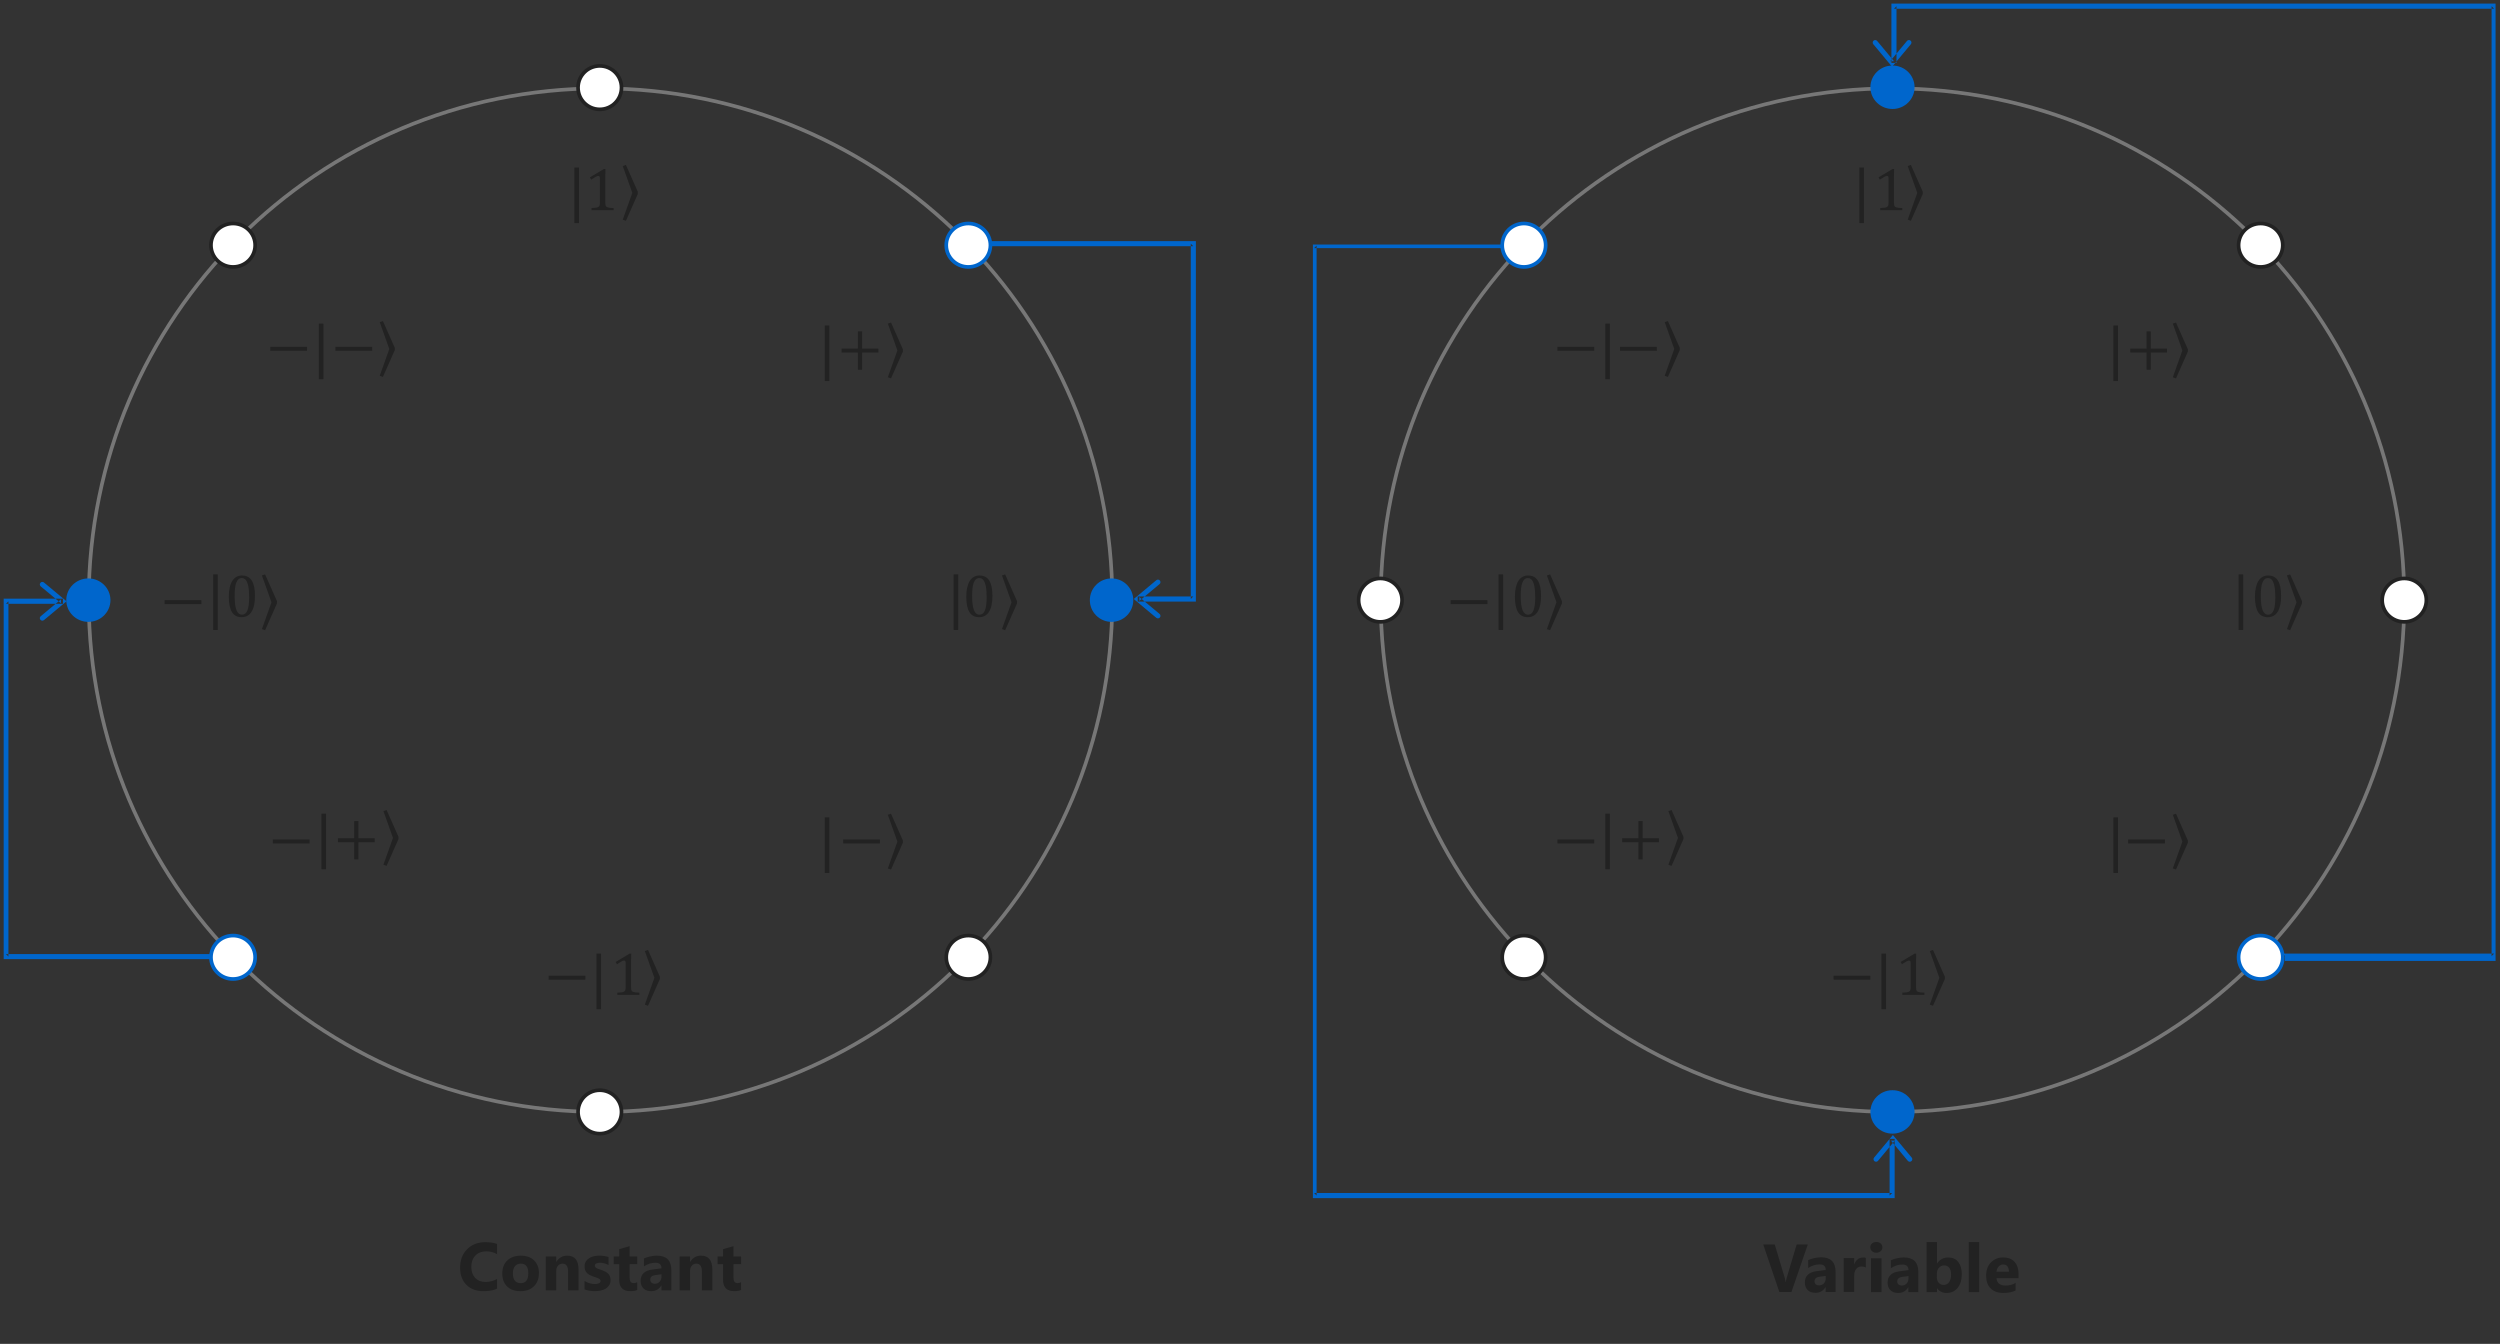 <?xml version="1.0" encoding="UTF-8"?>
<svg width="679" height="365" fill="none" version="1.1" viewBox="0 0 679 365" xmlns="http://www.w3.org/2000/svg">
   <rect x="0" y="0" width="679" height="365" fill="#333333" stroke="none"/>
   <style>
        :root {
            --kata-svg-stroke: #222;
            --kata-svg-fill: #fff;
            --kata-svg-path: #777;
            --kata-svg-accent: #06c;
        }

        @media(prefers-color-scheme: dark) {
        :root {
            --kata-svg-stroke: #eee;
            --kata-svg-fill: #111;
            --kata-svg-path: #bbb;
            --kata-svg-accent: #08f;
        }
        }

        .kata_svg_path {
            stroke: #777;
        }

        .kata_svg_text {
            fill: #222;
        }

        .kata_svg_point {
            fill: #fff;
            stroke: #222;
        }

        .kata_svg_fill_accent {
            fill: #06c;
        }

        .kata_svg_stroke_accent {
            stroke: #06c;
        }
    </style>
    <g clip-path="url(#clip0_6_812)" clip-rule="evenodd" fill-rule="evenodd">
        <!-- Large circles -->
        <g  class="kata_svg_path">
            <path d="m24.1 163c0-76.8 62.3-139 139-139 76.8 0 139 62.3 139 139 0 76.8-62.3 139-139 139-76.8 0-139-62.3-139-139z" />
            <path d="m375 163c0-76.8 62.2-139 139-139s139 62.3 139 139c0 76.8-62.2 139-139 139s-139-62.3-139-139z" />
        </g>

        <!-- Target points -->
        <g class="kata_svg_fill_accent">
            <path d="m296 163c0-3.26 2.64-5.9 5.9-5.9s5.9 2.64 5.9 5.9-2.64 5.9-5.9 5.9-5.9-2.64-5.9-5.9z" />
            <path d="m18 163c0-3.26 2.69-5.9 6-5.9 3.31 0 6 2.64 6 5.9s-2.69 5.9-6 5.9c-3.31 0-6-2.64-6-5.9z" />
            <path d="m508 23.7c0-3.26 2.69-5.9 6-5.9s6 2.64 6 5.9c0 3.26-2.69 5.9-6 5.9s-6-2.64-6-5.9z" />
            <path d="m508 302c0-3.26 2.69-5.9 6-5.9s6 2.64 6 5.9-2.69 5.9-6 5.9-6-2.64-6-5.9z" />
        </g>

        <!-- Normal points -->
        <g class="kata_svg_point">
            <path d="m157 23.8c0-3.26 2.64-5.9 5.9-5.9s5.9 2.64 5.9 5.9c0 3.26-2.64 5.9-5.9 5.9s-5.9-2.64-5.9-5.9z" />
            <path d="m157 302c0-3.26 2.64-5.9 5.9-5.9s5.9 2.64 5.9 5.9-2.64 5.9-5.9 5.9-5.9-2.64-5.9-5.9z" />
            <path d="m257 260c0-3.26 2.69-5.9 6-5.9s6 2.64 6 5.9-2.69 5.9-6 5.9-6-2.64-6-5.9z" />
            <path d="m57.3 66.6c0-3.26 2.69-5.9 6-5.9 3.31 0 6 2.64 6 5.9 0 3.26-2.69 5.9-6 5.9-3.31 0-6-2.64-6-5.9z" />
            <path d="m647 163c0-3.26 2.69-5.9 6-5.9s6 2.64 6 5.9-2.69 5.9-6 5.9-6-2.64-6-5.9z" />
            <path d="m369 163c0-3.26 2.64-5.9 5.9-5.9s5.9 2.64 5.9 5.9-2.64 5.9-5.9 5.9-5.9-2.64-5.9-5.9z" />
            <path d="m608 66.6c0-3.26 2.69-5.9 6-5.9s6 2.64 6 5.9c0 3.26-2.69 5.9-6 5.9s-6-2.64-6-5.9z" />
            <path d="m408 260c0-3.26 2.64-5.9 5.9-5.9s5.9 2.64 5.9 5.9-2.64 5.9-5.9 5.9-5.9-2.64-5.9-5.9z" />
        </g>

        <!-- From point -->
        <g class="kata_svg_point kata_svg_stroke_accent">
            <path d="m257 66.6c0-3.26 2.69-5.9 6-5.9s6 2.64 6 5.9c0 3.26-2.69 5.9-6 5.9s-6-2.64-6-5.9z" />
            <path d="m57.3 260c0-3.26 2.69-5.9 6-5.9 3.31 0 6 2.64 6 5.9s-2.69 5.9-6 5.9c-3.31 0-6-2.64-6-5.9z" />
            <path d="m608 260c0-3.26 2.69-5.9 6-5.9s6 2.64 6 5.9-2.69 5.9-6 5.9-6-2.64-6-5.9z" />
            <path d="m408 66.6c0-3.26 2.64-5.9 5.9-5.9s5.9 2.64 5.9 5.9c0 3.26-2.64 5.9-5.9 5.9s-5.9-2.64-5.9-5.9z" />
        </g>

        <!-- Arrows -->
        <g class="kata_svg_fill_accent" >
            <path d="m309 162h15.1l-0.688 0.688v-96.5l0.688 0.688h-55.3v-1.38h56v97.9h-15.8v-1.38zm5.06 5.8-6.13-5.11 6.13-5.11c0.292-0.242 0.726-0.202 0.968 0.088 0.244 0.292 0.204 0.726-0.088 0.97l-5.5 4.58v-1.06l5.5 4.58c0.292 0.242 0.332 0.676 0.088 0.968-0.242 0.292-0.676 0.33-0.968 0.088z" />
            <path d="m17 164h-15.4l0.688-0.688v96.5l-0.688-0.688h55.7v1.38h-56.3v-97.9h16.1v1.38zm-5.06-5.8 6.13 5.11-6.13 5.11c-0.292 0.242-0.725 0.204-0.968-0.088-0.243-0.292-0.204-0.726 0.088-0.968l5.5-4.58v1.06l-5.5-4.58c-0.292-0.242-0.331-0.676-0.088-0.968 0.243-0.292 0.677-0.33 0.968-0.088z" />
            <path d="m620 259h57.4l-0.688 0.686v-258l0.688 0.687h-163l0.688-0.687v15.4h-1.38v-16.1h165v260h-58.1v-1.37zm-101-247-5.11 6.13-5.11-6.13c-0.242-0.292-0.204-0.725 0.088-0.968 0.292-0.243 0.726-0.204 0.968 0.088l4.58 5.5h-1.06l4.58-5.5c0.242-0.292 0.676-0.331 0.968-0.088 0.292 0.243 0.33 0.677 0.088 0.968z" />
            <path d="m408 67.4h-51.1l0.686-0.688v258l-0.686-0.688h157l-0.686 0.688v-15.4h1.37v16.1h-158v-259h51.8v1.38zm101 247 5.11-6.13 5.11 6.13c0.244 0.292 0.204 0.726-0.088 0.97-0.292 0.242-0.724 0.202-0.968-0.088l-4.58-5.5h1.06l-4.58 5.5c-0.244 0.29-0.676 0.33-0.968 0.088-0.292-0.244-0.332-0.678-0.088-0.97z" />
        </g>

        <g class="kata_svg_text" clip-rule="evenodd" fill-rule="evenodd">
            <!-- Legend text -->
            <path d="m135 350c-0.94 0.455-2.17 0.683-3.68 0.683-1.98 0-3.53-0.581-4.66-1.74s-1.7-2.71-1.7-4.64c0-2.06 0.635-3.73 1.9-5.01 1.28-1.28 2.93-1.92 4.96-1.92 1.26 0 2.32 0.159 3.18 0.476v2.79c-0.862-0.515-1.84-0.773-2.95-0.773-1.21 0-2.19 0.381-2.93 1.14-0.743 0.761-1.11 1.79-1.11 3.09 0 1.25 0.35 2.24 1.05 2.98 0.7 0.737 1.64 1.1 2.83 1.1 1.13 0 2.17-0.276 3.11-0.827v2.65zm6.35 0.683c-1.53 0-2.74-0.429-3.62-1.28-0.875-0.863-1.31-2.03-1.31-3.5 0-1.52 0.455-2.71 1.37-3.57 0.91-0.862 2.14-1.29 3.69-1.29 1.53 0 2.72 0.432 3.59 1.29 0.868 0.857 1.3 1.99 1.3 3.4 0 1.53-0.45 2.73-1.35 3.62-0.893 0.886-2.12 1.33-3.68 1.33zm0.072-7.48c-0.671 0-1.19 0.23-1.56 0.691-0.371 0.462-0.557 1.11-0.557 1.96 0 1.77 0.713 2.65 2.14 2.65 1.36 0 2.04-0.907 2.04-2.72 0-1.72-0.686-2.58-2.06-2.58zm15.7 7.25h-2.83v-5.11c0-1.43-0.509-2.14-1.53-2.14-0.492 0-0.896 0.188-1.21 0.566-0.318 0.377-0.477 0.856-0.477 1.44v5.25h-2.84v-9.2h2.84v1.46h0.036c0.677-1.12 1.66-1.68 2.96-1.68 2.04 0 3.06 1.26 3.06 3.79v5.63zm1.65-0.243v-2.3c0.467 0.282 0.931 0.492 1.39 0.629 0.467 0.138 0.907 0.207 1.32 0.207 0.503 0 0.899-0.069 1.19-0.207 0.294-0.137 0.441-0.347 0.441-0.629 0-0.179-0.066-0.329-0.198-0.449s-0.303-0.224-0.512-0.314c-0.204-0.09-0.429-0.171-0.674-0.243-0.246-0.072-0.482-0.153-0.71-0.242-0.365-0.138-0.689-0.285-0.97-0.441-0.276-0.161-0.509-0.347-0.701-0.557-0.186-0.209-0.329-0.452-0.431-0.727-0.096-0.276-0.144-0.602-0.144-0.98 0-0.515 0.111-0.958 0.332-1.33 0.228-0.372 0.528-0.674 0.899-0.908 0.377-0.239 0.806-0.413 1.28-0.521 0.485-0.114 0.988-0.171 1.51-0.171 0.407 0 0.821 0.033 1.24 0.099 0.419 0.06 0.832 0.15 1.24 0.27v2.19c-0.36-0.21-0.746-0.365-1.16-0.467-0.408-0.108-0.809-0.162-1.2-0.162-0.186 0-0.363 0.018-0.53 0.054-0.162 0.03-0.306 0.078-0.431 0.144-0.126 0.06-0.225 0.14-0.297 0.242-0.072 0.096-0.108 0.207-0.108 0.333 0 0.167 0.054 0.311 0.162 0.431s0.249 0.225 0.422 0.314c0.174 0.084 0.366 0.162 0.575 0.234 0.216 0.066 0.428 0.135 0.638 0.207 0.377 0.131 0.719 0.275 1.02 0.431 0.306 0.156 0.566 0.338 0.782 0.548 0.222 0.21 0.389 0.455 0.503 0.737 0.12 0.281 0.18 0.617 0.18 1.01 0 0.545-0.12 1.01-0.36 1.4-0.233 0.384-0.548 0.698-0.943 0.944-0.389 0.239-0.841 0.413-1.36 0.521-0.509 0.114-1.04 0.171-1.59 0.171-1.01 0-1.95-0.156-2.81-0.468zm14.3 0.135c-0.419 0.222-1.05 0.333-1.9 0.333-2 0-3-1.04-3-3.12v-4.21h-1.49v-2.09h1.49v-1.99l2.83-0.808v2.79h2.07v2.09h-2.07v3.72c0 0.958 0.38 1.44 1.14 1.44 0.299 0 0.608-0.086 0.925-0.26v2.1zm9.26 0.108h-2.69v-1.32h-0.036c-0.617 1.03-1.53 1.55-2.74 1.55-0.893 0-1.6-0.252-2.11-0.755-0.509-0.509-0.763-1.19-0.763-2.03 0-1.78 1.06-2.82 3.17-3.09l2.5-0.333c0-1.01-0.545-1.51-1.64-1.51-1.1 0-2.14 0.326-3.13 0.979v-2.14c0.395-0.204 0.934-0.383 1.62-0.539 0.689-0.156 1.32-0.234 1.88-0.234 2.62 0 3.94 1.31 3.94 3.93v5.5zm-2.67-3.74v-0.62l-1.67 0.215c-0.923 0.12-1.38 0.536-1.38 1.25 0 0.323 0.111 0.59 0.333 0.8 0.227 0.203 0.533 0.305 0.916 0.305 0.533 0 0.967-0.183 1.3-0.548 0.335-0.371 0.503-0.838 0.503-1.4zm13.8 3.74h-2.83v-5.11c0-1.43-0.509-2.14-1.53-2.14-0.491 0-0.895 0.188-1.21 0.566-0.317 0.377-0.476 0.856-0.476 1.44v5.25h-2.84v-9.2h2.84v1.46h0.036c0.677-1.12 1.66-1.68 2.96-1.68 2.04 0 3.06 1.26 3.06 3.79v5.63zm7.82-0.108c-0.419 0.222-1.05 0.333-1.9 0.333-2 0-3-1.04-3-3.12v-4.21h-1.49v-2.09h1.49v-1.99l2.83-0.808v2.79h2.07v2.09h-2.07v3.72c0 0.958 0.38 1.44 1.14 1.44 0.299 0 0.608-0.086 0.925-0.26v2.1z" />
            <path d="m491 338-4.44 12.9h-3.29l-4.38-12.9h3.13l2.69 8.97c0.144 0.485 0.23 0.913 0.26 1.28h0.054c0.042-0.402 0.135-0.842 0.279-1.32l2.67-8.93h3.04zm7.54 12.9h-2.69v-1.32h-0.036c-0.616 1.03-1.53 1.55-2.74 1.55-0.892 0-1.6-0.252-2.11-0.755-0.509-0.509-0.764-1.19-0.764-2.03 0-1.78 1.06-2.82 3.17-3.09l2.5-0.333c0-1.01-0.545-1.51-1.64-1.51-1.1 0-2.14 0.326-3.13 0.979v-2.14c0.395-0.204 0.934-0.383 1.62-0.539 0.689-0.156 1.32-0.234 1.88-0.234 2.62 0 3.94 1.31 3.94 3.93v5.5zm-2.67-3.74v-0.62l-1.67 0.215c-0.922 0.12-1.38 0.536-1.38 1.25 0 0.323 0.11 0.59 0.332 0.8 0.228 0.203 0.533 0.305 0.916 0.305 0.534 0 0.968-0.183 1.3-0.548 0.336-0.371 0.503-0.838 0.503-1.4zm10.9-2.9c-0.341-0.186-0.739-0.279-1.2-0.279-0.616 0-1.1 0.228-1.45 0.683-0.347 0.449-0.521 1.06-0.521 1.84v4.39h-2.84v-9.2h2.84v1.71h0.036c0.449-1.25 1.26-1.87 2.43-1.87 0.299 0 0.533 0.036 0.7 0.108v2.62zm2.84-4.02c-0.479 0-0.871-0.141-1.18-0.423-0.305-0.287-0.458-0.638-0.458-1.05 0-0.425 0.153-0.773 0.458-1.04 0.306-0.27 0.698-0.404 1.18-0.404 0.486 0 0.878 0.134 1.18 0.404 0.306 0.269 0.459 0.617 0.459 1.04 0 0.431-0.153 0.785-0.459 1.06-0.299 0.276-0.691 0.414-1.18 0.414zm1.4 10.7h-2.84v-9.2h2.84v9.2zm10 0h-2.69v-1.32h-0.036c-0.617 1.03-1.53 1.55-2.74 1.55-0.892 0-1.6-0.252-2.11-0.755-0.509-0.509-0.764-1.19-0.764-2.03 0-1.78 1.06-2.82 3.17-3.09l2.5-0.333c0-1.01-0.545-1.51-1.64-1.51-1.1 0-2.14 0.326-3.13 0.979v-2.14c0.396-0.204 0.935-0.383 1.62-0.539 0.688-0.156 1.31-0.234 1.88-0.234 2.62 0 3.94 1.31 3.94 3.93v5.5zm-2.67-3.74v-0.62l-1.67 0.215c-0.922 0.12-1.38 0.536-1.38 1.25 0 0.323 0.111 0.59 0.333 0.8 0.227 0.203 0.533 0.305 0.916 0.305 0.533 0 0.968-0.183 1.3-0.548 0.335-0.371 0.503-0.838 0.503-1.4zm7.79 2.67h-0.036v1.07h-2.84v-13.6h2.84v5.8h0.036c0.7-1.07 1.7-1.61 2.99-1.61 1.19 0 2.1 0.408 2.74 1.22 0.641 0.815 0.961 1.93 0.961 3.34 0 1.53-0.374 2.76-1.12 3.69s-1.75 1.39-3 1.39c-1.13 0-1.99-0.432-2.57-1.29zm-0.081-3.88v0.943c0 0.593 0.17 1.08 0.512 1.47 0.341 0.39 0.779 0.584 1.31 0.584 0.646 0 1.15-0.248 1.5-0.745 0.359-0.503 0.539-1.21 0.539-2.13 0-0.76-0.165-1.35-0.494-1.78-0.324-0.431-0.788-0.646-1.39-0.646-0.569 0-1.04 0.212-1.42 0.638-0.372 0.425-0.557 0.979-0.557 1.66zm11.5 4.95h-2.84v-13.6h2.84v13.6zm10.7-3.79h-6c0.096 1.34 0.937 2 2.52 2 1.01 0 1.9-0.239 2.67-0.719v2.05c-0.851 0.455-1.96 0.683-3.32 0.683-1.48 0-2.64-0.411-3.46-1.23-0.82-0.827-1.23-1.98-1.23-3.45 0-1.53 0.443-2.74 1.33-3.63 0.887-0.892 1.98-1.34 3.27-1.34 1.34 0 2.38 0.399 3.11 1.2 0.737 0.797 1.1 1.88 1.1 3.24v1.2zm-2.63-1.74c0-1.32-0.533-1.98-1.6-1.98-0.456 0-0.851 0.189-1.19 0.566-0.33 0.377-0.53 0.848-0.602 1.41h3.39z" />

            <!-- Ket text -->
            <path d="m259 156h1.25v15.1h-1.25v-15.1z" />
            <path d="m266 157c-0.372 0-0.684 0.11-0.936 0.332s-0.454 0.54-0.608 0.956-0.264 0.924-0.328 1.52c-0.064 0.598-0.098 1.27-0.098 2.02 0 1.76 0.164 3.05 0.49 3.88 0.328 0.824 0.834 1.24 1.52 1.24 0.654 0 1.14-0.386 1.46-1.16s0.474-1.98 0.474-3.6c0-1.24-0.082-2.25-0.244-3.02s-0.388-1.32-0.676-1.66c-0.29-0.334-0.64-0.502-1.05-0.502zm0.04-0.69c1.18 0 2.06 0.458 2.64 1.37 0.578 0.914 0.866 2.29 0.866 4.14 0 1.91-0.308 3.36-0.928 4.34-0.618 0.982-1.52 1.47-2.71 1.47-1.17 0-2.04-0.46-2.61-1.38s-0.856-2.31-0.856-4.18c0-0.994 0.088-1.85 0.264-2.58s0.42-1.32 0.738-1.8c0.316-0.472 0.694-0.822 1.14-1.05 0.442-0.228 0.926-0.342 1.45-0.342z" />
            <path d="m273 156 3.23 7.28v0.598l-3.23 7.29-0.868-0.308 2.6-7.28-2.6-7.29 0.868-0.292z" />
            <path d="m156 45.5h1.25v15.1h-1.25v-15.1z" />
            <path d="m164 45.9h0.446c-0.032 0.519-0.05 1.24-0.05 2.16v6.92c0 0.313 0.018 0.55 0.054 0.709 0.034 0.159 0.096 0.289 0.186 0.389s0.218 0.178 0.384 0.235c0.168 0.057 0.38 0.1 0.634 0.13 0.254 0.03 0.588 0.05 1 0.061v0.592h-5.99v-0.592c0.6-0.027 1.03-0.063 1.29-0.109 0.256-0.046 0.452-0.115 0.586-0.207 0.136-0.092 0.234-0.222 0.296-0.389 0.062-0.168 0.094-0.44 0.094-0.819v-6.57c0-0.216-0.038-0.374-0.114-0.474s-0.186-0.15-0.332-0.15c-0.172 0-0.418 0.089-0.738 0.267-0.318 0.178-0.712 0.424-1.18 0.738l-0.356-0.624 3.79-2.26z" />
            <path d="m170 44.8 3.23 7.28v0.6l-3.23 7.29-0.866-0.308 2.6-7.28-2.6-7.29 0.866-0.292z" />
            <path d="m224 88.4h1.25v15.1h-1.25v-15.1z" />
            <path d="m233 90h1.15v4.67h4.42v1.08h-4.42v4.67h-1.15v-4.67h-4.42v-1.08h4.42v-4.67z" />
            <path d="m242 87.6 3.23 7.28v0.6l-3.23 7.29-0.866-0.308 2.6-7.28-2.6-7.29 0.866-0.292z" />
            <path d="m224 222h1.25v15.1h-1.25v-15.1z" />
            <path d="m229 228h9.99v1.08h-9.99v-1.08z" />
            <path d="m242 221 3.23 7.28v0.6l-3.23 7.29-0.868-0.308 2.6-7.28-2.6-7.29 0.868-0.292z" />
            <path d="m149 265h9.99v1.08h-9.99v-1.08z" />
            <path d="m162 259h1.25v15.1h-1.25v-15.1z" />
            <path d="m171 259h0.446c-0.032 0.52-0.05 1.24-0.05 2.16v6.92c0 0.314 0.018 0.55 0.054 0.71 0.034 0.16 0.096 0.29 0.186 0.39s0.218 0.178 0.386 0.234c0.166 0.056 0.378 0.1 0.632 0.13s0.588 0.05 1 0.06v0.592h-5.99v-0.592c0.6-0.026 1.03-0.062 1.29-0.108 0.256-0.046 0.452-0.116 0.586-0.208 0.136-0.092 0.234-0.222 0.296-0.388 0.062-0.168 0.094-0.44 0.094-0.82v-6.57c0-0.216-0.038-0.374-0.114-0.474s-0.186-0.15-0.332-0.15c-0.172 0-0.418 0.088-0.738 0.266-0.318 0.178-0.712 0.424-1.18 0.738l-0.358-0.624 3.79-2.26z" />
            <path d="m176 258 3.23 7.28v0.6l-3.23 7.29-0.866-0.308 2.6-7.28-2.6-7.29 0.866-0.292z" />
            <path d="m44.7 163h9.99v1.08h-9.99v-1.08z" />
            <path d="m57.9 156h1.25v15.1h-1.25v-15.1z" />
            <path d="m65.7 157c-0.373 0-0.685 0.11-0.936 0.332s-0.454 0.54-0.608 0.956-0.264 0.924-0.328 1.52c-0.065 0.598-0.097 1.27-0.097 2.02 0 1.76 0.163 3.05 0.49 3.88 0.327 0.824 0.833 1.24 1.52 1.24 0.654 0 1.14-0.386 1.45-1.16 0.316-0.776 0.474-1.98 0.474-3.6 0-1.24-0.081-2.25-0.243-3.02-0.162-0.77-0.388-1.32-0.677-1.66-0.289-0.334-0.639-0.502-1.05-0.502zm0.041-0.69c1.18 0 2.06 0.458 2.64 1.37 0.578 0.914 0.867 2.29 0.867 4.14 0 1.91-0.309 3.36-0.928 4.34-0.619 0.982-1.52 1.47-2.71 1.47-1.17 0-2.04-0.46-2.61-1.38-0.57-0.918-0.855-2.31-0.855-4.18 0-0.994 0.088-1.85 0.263-2.58s0.422-1.32 0.738-1.8c0.316-0.472 0.696-0.822 1.14-1.05 0.443-0.228 0.927-0.342 1.45-0.342z" />
            <path d="m72 156 3.23 7.28v0.598l-3.23 7.29-0.867-0.308 2.6-7.28-2.6-7.29 0.867-0.292z" />
            <path d="m74.1 228h9.99v1.08h-9.99v-1.08z" />
            <path d="m87.3 221h1.25v15.1h-1.25v-15.1z" />
            <path d="m96.2 223h1.15v4.67h4.42v1.08h-4.42v4.67h-1.15v-4.67h-4.42v-1.08h4.42v-4.67z" />
            <path d="m105 220 3.23 7.28v0.598l-3.23 7.29-0.868-0.308 2.6-7.28-2.6-7.29 0.868-0.292z" />
            <path d="m73.4 94.2h9.99v1.08h-9.99v-1.08z" />
            <path d="m86.6 87.9h1.25v15.1h-1.25v-15.1z" />
            <path d="m91.1 94.2h9.99v1.08h-9.99v-1.08z" />
            <path d="m104 87.2 3.23 7.28v0.6l-3.23 7.29-0.868-0.308 2.6-7.28-2.6-7.29 0.868-0.292z" />
            <path d="m608 156h1.25v15.1h-1.25v-15.1z" />
            <path d="m616 157c-0.374 0-0.686 0.11-0.936 0.332-0.252 0.222-0.454 0.54-0.608 0.956s-0.264 0.924-0.328 1.52c-0.066 0.598-0.098 1.27-0.098 2.02 0 1.76 0.164 3.05 0.49 3.88 0.328 0.824 0.834 1.24 1.52 1.24 0.654 0 1.14-0.386 1.46-1.16s0.474-1.98 0.474-3.6c0-1.24-0.082-2.25-0.244-3.02s-0.388-1.32-0.676-1.66c-0.29-0.334-0.64-0.502-1.05-0.502zm0.04-0.69c1.18 0 2.06 0.458 2.64 1.37 0.578 0.914 0.868 2.29 0.868 4.14 0 1.91-0.31 3.36-0.928 4.34-0.618 0.982-1.52 1.47-2.71 1.47-1.17 0-2.04-0.46-2.61-1.38s-0.854-2.31-0.854-4.18c0-0.994 0.088-1.85 0.262-2.58 0.176-0.724 0.422-1.32 0.738-1.8 0.316-0.472 0.696-0.822 1.14-1.05 0.442-0.228 0.926-0.342 1.45-0.342z" />
            <path d="m622 156 3.23 7.28v0.598l-3.23 7.29-0.868-0.308 2.6-7.28-2.6-7.29 0.868-0.292z" />
            <path d="m505 45.5h1.25v15.1h-1.25v-15.1z" />
            <path d="m514 45.9h0.444c-0.032 0.519-0.048 1.24-0.048 2.16v6.92c0 0.313 0.018 0.55 0.054 0.709 0.034 0.159 0.096 0.289 0.186 0.389 0.088 0.1 0.216 0.178 0.384 0.235s0.378 0.1 0.632 0.13c0.254 0.03 0.59 0.05 1.01 0.061v0.592h-5.99v-0.592c0.6-0.027 1.03-0.063 1.28-0.109 0.258-0.046 0.454-0.115 0.588-0.207 0.136-0.092 0.234-0.222 0.296-0.389 0.062-0.168 0.094-0.44 0.094-0.819v-6.57c0-0.216-0.038-0.374-0.114-0.474s-0.186-0.15-0.332-0.15c-0.174 0-0.42 0.089-0.738 0.267-0.318 0.178-0.714 0.424-1.18 0.738l-0.356-0.624 3.79-2.26z" />
            <path d="m519 44.8 3.23 7.28v0.6l-3.23 7.29-0.868-0.308 2.6-7.28-2.6-7.29 0.868-0.292z" />
            <path d="m574 88.4h1.25v15.1h-1.25v-15.1z" />
            <path d="m583 90h1.15v4.67h4.42v1.08h-4.42v4.67h-1.15v-4.67h-4.42v-1.08h4.42v-4.67z" />
            <path d="m591 87.6 3.23 7.28v0.6l-3.23 7.29-0.868-0.308 2.6-7.28-2.6-7.29 0.868-0.292z" />
            <path d="m574 222h1.25v15.1h-1.25v-15.1z" />
            <path d="m578 228h9.99v1.08h-9.99v-1.08z" />
            <path d="m591 221 3.23 7.28v0.6l-3.23 7.29-0.866-0.308 2.6-7.28-2.6-7.29 0.866-0.292z" />
            <path d="m498 265h9.99v1.08h-9.99v-1.08z" />
            <path d="m511 259h1.25v15.1h-1.25v-15.1z" />
            <path d="m520 259h0.446c-0.034 0.52-0.05 1.24-0.05 2.16v6.92c0 0.314 0.018 0.55 0.054 0.71 0.034 0.16 0.096 0.29 0.186 0.39 0.088 0.1 0.216 0.178 0.384 0.234s0.378 0.1 0.632 0.13 0.59 0.05 1.01 0.06v0.592h-5.99v-0.592c0.6-0.026 1.03-0.062 1.28-0.108 0.258-0.046 0.454-0.116 0.588-0.208 0.136-0.092 0.234-0.222 0.296-0.388 0.062-0.168 0.094-0.44 0.094-0.82v-6.57c0-0.216-0.038-0.374-0.114-0.474s-0.186-0.15-0.332-0.15c-0.174 0-0.42 0.088-0.738 0.266s-0.714 0.424-1.18 0.738l-0.356-0.624 3.79-2.26z" />
            <path d="m525 258 3.23 7.28v0.6l-3.23 7.29-0.868-0.308 2.6-7.28-2.6-7.29 0.868-0.292z" />
            <path d="m394 163h9.99v1.08h-9.99v-1.08z" />
            <path d="m407 156h1.25v15.1h-1.25v-15.1z" />
            <path d="m415 157c-0.374 0-0.686 0.11-0.936 0.332-0.252 0.222-0.454 0.54-0.608 0.956s-0.264 0.924-0.328 1.52c-0.066 0.598-0.098 1.27-0.098 2.02 0 1.76 0.164 3.05 0.49 3.88 0.328 0.824 0.834 1.24 1.52 1.24 0.654 0 1.14-0.386 1.45-1.16 0.318-0.776 0.476-1.98 0.476-3.6 0-1.24-0.082-2.25-0.244-3.02s-0.388-1.32-0.676-1.66c-0.29-0.334-0.64-0.502-1.05-0.502zm0.04-0.69c1.18 0 2.06 0.458 2.64 1.37 0.578 0.914 0.868 2.29 0.868 4.14 0 1.91-0.31 3.36-0.928 4.34-0.62 0.982-1.52 1.47-2.71 1.47-1.17 0-2.04-0.46-2.61-1.38s-0.854-2.31-0.854-4.18c0-0.994 0.088-1.85 0.262-2.58 0.176-0.724 0.422-1.32 0.738-1.8 0.316-0.472 0.696-0.822 1.14-1.05 0.442-0.228 0.926-0.342 1.45-0.342z" />
            <path d="m421 156 3.23 7.28v0.598l-3.23 7.29-0.866-0.308 2.6-7.28-2.6-7.29 0.866-0.292z" />
            <path d="m423 228h9.99v1.08h-9.99v-1.08z" />
            <path d="m436 221h1.25v15.1h-1.25v-15.1z" />
            <path d="m445 223h1.15v4.67h4.42v1.08h-4.42v4.67h-1.15v-4.67h-4.42v-1.08h4.42v-4.67z" />
            <path d="m454 220 3.23 7.28v0.598l-3.23 7.29-0.868-0.308 2.6-7.28-2.6-7.29 0.868-0.292z" />
            <path d="m423 94.2h9.99v1.08h-9.99v-1.08z" />
            <path d="m436 87.9h1.25v15.1h-1.25v-15.1z" />
            <path d="m440 94.2h9.99v1.08h-9.99v-1.08z" />
            <path d="m453 87.2 3.23 7.28v0.6l-3.23 7.29-0.868-0.308 2.6-7.28-2.6-7.29 0.868-0.292z" />
        </g>
    </g>
    <defs>
        <clipPath id="clip0_6_812">
            <rect transform="translate(.8 .6)" width="677" height="364"/>
        </clipPath>
    </defs>
</svg>
